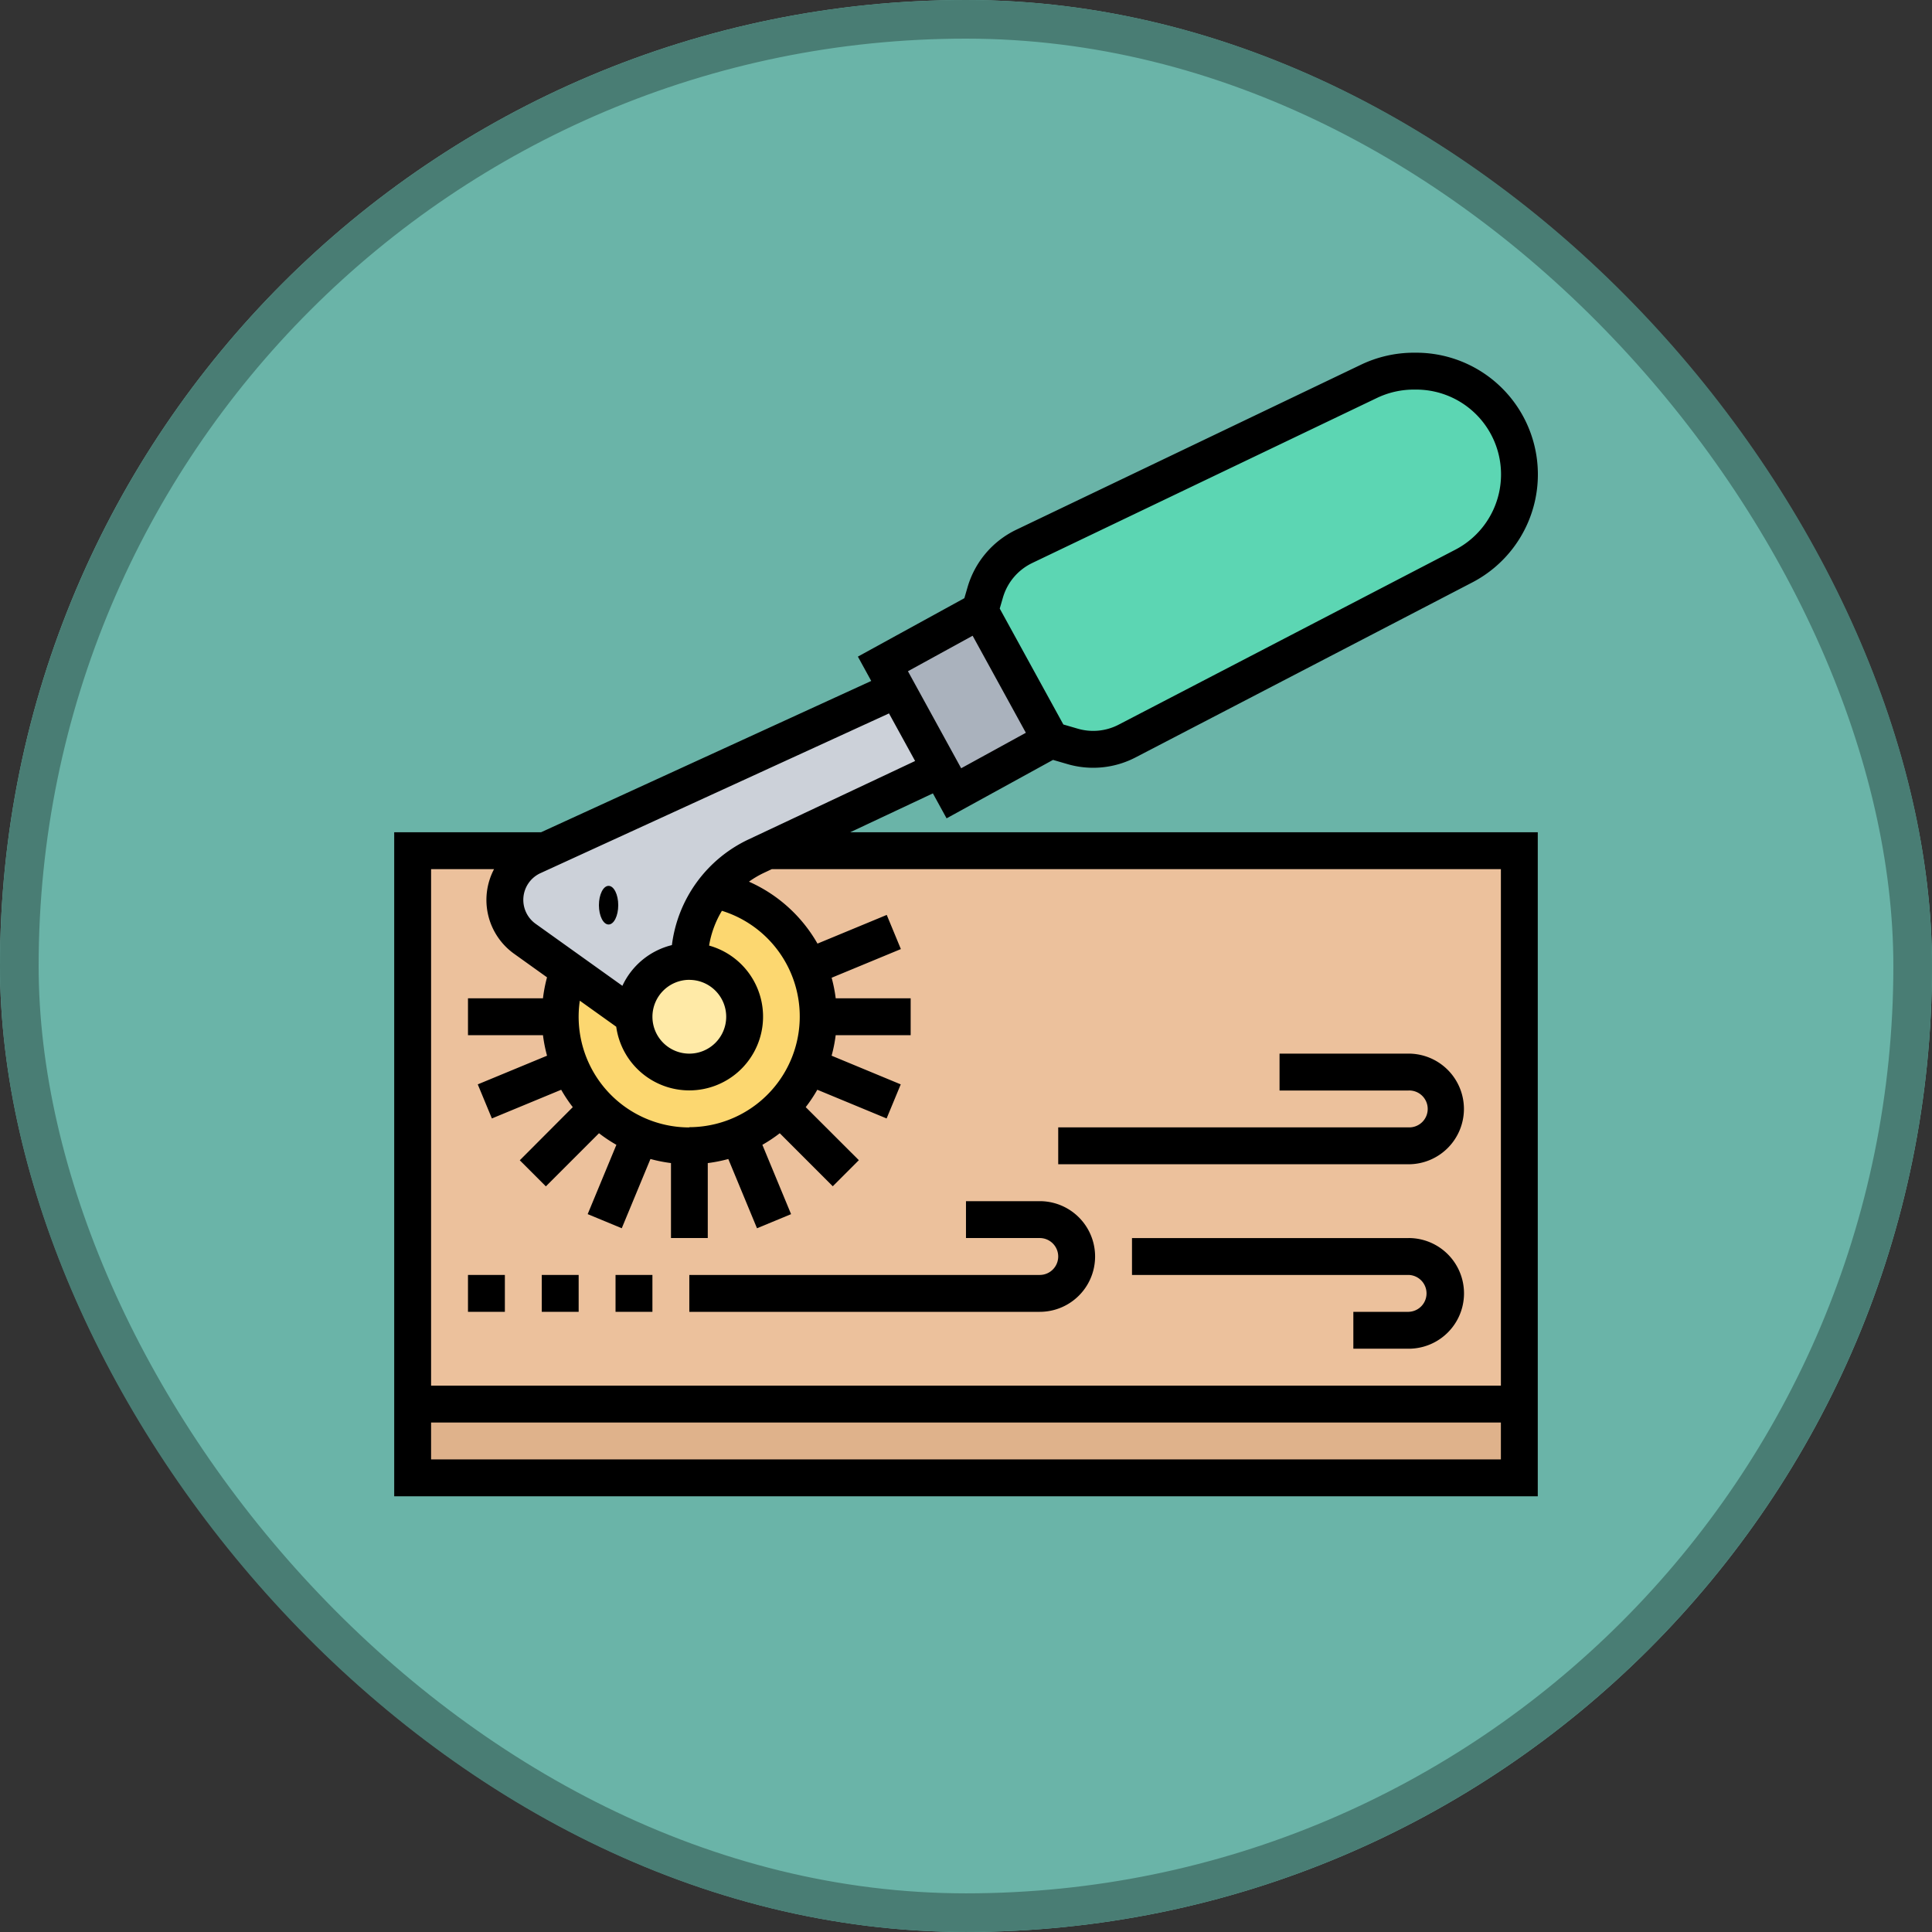 <svg xmlns="http://www.w3.org/2000/svg" width="100" height="99.999" viewBox="0 0 100 99.999">
  <rect x="0" y="0" width="100" height="99.999" fill="#333333" stroke="none"/>
  <g id="Grupo_1212424" data-name="Grupo 1212424" transform="translate(6509 -1471.148)">
    <g id="Rectángulo_408690" data-name="Rectángulo 408690" transform="translate(-6509 1471.148)" fill="#6ab4a8" stroke="#497d74" stroke-width="2">
      <rect width="100" height="99.999" rx="50" stroke="none"/>
      <rect x="1" y="1" width="98" height="97.999" rx="49" fill="none"/>
    </g>
    <g id="tracing-wheel_7242218" transform="translate(-6488.596 1489.404)">
      <g id="Grupo_1212422" data-name="Grupo 1212422" transform="translate(0.955 0.955)">
        <g id="Grupo_1212415" data-name="Grupo 1212415" transform="translate(0 53.463)">
          <path id="Trazado_900560" data-name="Trazado 900560" d="M8,456H65.282v3.819H8Z" transform="translate(-8 -456)" fill="#dfb28b"/>
        </g>
        <g id="Grupo_1212416" data-name="Grupo 1212416" transform="translate(0 24.822)">
          <path id="Trazado_900561" data-name="Trazado 900561" d="M8,216H65.282v28.641H8Z" transform="translate(-8 -216)" fill="#ecc19c"/>
        </g>
        <g id="Grupo_1212417" data-name="Grupo 1212417" transform="translate(29.362)">
          <path id="Trazado_900562" data-name="Trazado 900562" d="M281.96,13.346a5.344,5.344,0,0,1-2.88,4.744l-17.415,9.053a3.821,3.821,0,0,1-2.829.278l-1.122-.327-3.674-6.7.278-.954a3.819,3.819,0,0,1,2.017-2.376l17.848-8.545A5.348,5.348,0,0,1,276.491,8h.123a5.347,5.347,0,0,1,5.346,5.346Z" transform="translate(-254.04 -8)" fill="#5cd6b3"/>
        </g>
        <g id="Grupo_1212418" data-name="Grupo 1212418" transform="translate(24.34 12.398)">
          <path id="Trazado_900563" data-name="Trazado 900563" d="M216.982,111.89l3.674,6.7-5.022,2.755-.681-1.241-2.267-4.133-.726-1.322Z" transform="translate(-211.96 -111.89)" fill="#aab2bd"/>
        </g>
        <g id="Grupo_1212419" data-name="Grupo 1212419" transform="translate(4.774 16.476)">
          <path id="Trazado_900564" data-name="Trazado 900564" d="M68.292,146.06l2.267,4.133L61.6,154.406l-.6.283a6,6,0,0,0-2.183,1.747h0a6.015,6.015,0,0,0-1.271,3.7A2.865,2.865,0,0,0,54.683,163l-3.371-2.408-2.275-1.624a2.477,2.477,0,0,1,.408-4.268l.637-.292Z" transform="translate(-48 -146.06)" fill="#ccd1d9"/>
        </g>
        <g id="Grupo_1212420" data-name="Grupo 1212420" transform="translate(7.638 26.852)">
          <path id="Trazado_900565" data-name="Trazado 900565" d="M84.859,237.015a6.683,6.683,0,1,1-12.411.149l3.371,2.408a2.864,2.864,0,1,0,2.864-2.864,6.015,6.015,0,0,1,1.271-3.7h0A6.693,6.693,0,0,1,84.859,237.015Z" transform="translate(-72 -233.01)" fill="#fcd770"/>
        </g>
        <g id="Grupo_1212421" data-name="Grupo 1212421" transform="translate(11.103 30.833)">
          <ellipse id="Elipse_11673" data-name="Elipse 11673" cx="3.5" cy="3" rx="3.5" ry="3" transform="translate(-0.461 -0.192)" fill="#ffeaa7"/>
        </g>
      </g>
      <g id="Grupo_1212423" data-name="Grupo 1212423" transform="translate(0 0)">
        <path id="Trazado_900566" data-name="Trazado 900566" d="M27.882,22.809l.709,1.292L34.1,21.076l.742.216a4.753,4.753,0,0,0,3.537-.348L55.8,11.891A6.3,6.3,0,0,0,52.891,0h-.123a6.34,6.34,0,0,0-2.721.618L32.2,9.162a4.78,4.78,0,0,0-2.522,2.97l-.167.574L24,15.73l.691,1.26L7.6,24.822H0V59.191H59.191V24.822H23.6Zm5.142-11.924L50.871,2.34a4.419,4.419,0,0,1,1.9-.431h.123A4.391,4.391,0,0,1,54.916,10.2L37.5,19.251a2.852,2.852,0,0,1-2.123.208l-.742-.216-3.293-6,.167-.574a2.868,2.868,0,0,1,1.513-1.782Zm-3.085,3.765,2.755,5.022-3.348,1.837-2.755-5.022Zm-2.977,6.483L18.324,25.2a7,7,0,0,0-3.95,5.462,3.834,3.834,0,0,0-2.563,2.108L7.32,29.56a1.522,1.522,0,0,1,.25-2.622l18.04-8.268ZM15.275,40.1A5.73,5.73,0,0,1,9.607,33.54l1.885,1.347a3.818,3.818,0,1,0,4.807-4.2,5.079,5.079,0,0,1,.663-1.8,5.729,5.729,0,0,1-1.687,11.2Zm0-7.638a1.909,1.909,0,1,1-1.909,1.909A1.912,1.912,0,0,1,15.275,32.46ZM1.909,57.282V55.373H57.282v1.909Zm55.373-30.55V53.463H1.909V26.732H5.167a3.423,3.423,0,0,0,1.043,4.382l1.7,1.217A7.564,7.564,0,0,0,7.7,33.415H3.819v1.909H7.7a7.591,7.591,0,0,0,.211,1.063L4.325,37.871l.731,1.764L8.643,38.15a7.652,7.652,0,0,0,.6.9L6.5,41.8l1.35,1.35L10.6,40.4a7.67,7.67,0,0,0,.9.6l-1.486,3.587,1.764.731,1.485-3.585a7.585,7.585,0,0,0,1.063.211v3.881H16.23V41.945a7.588,7.588,0,0,0,1.063-.211l1.485,3.585,1.764-.731L19.056,41a7.665,7.665,0,0,0,.9-.6L22.7,43.145l1.35-1.35L21.3,39.049a7.652,7.652,0,0,0,.6-.9l3.587,1.486.731-1.764L22.64,36.387a7.587,7.587,0,0,0,.211-1.063h3.881V33.415h-3.88a7.615,7.615,0,0,0-.211-1.063l3.584-1.484L25.494,29.1l-3.585,1.485a7.653,7.653,0,0,0-3.547-3.206,5,5,0,0,1,.775-.457l.409-.192H57.282Z" transform="translate(0 0)"/>
        <ellipse id="Elipse_11674" data-name="Elipse 11674" cx="0.5" cy="1" rx="0.5" ry="1" transform="translate(10.596 27.596)"/>
        <path id="Trazado_900567" data-name="Trazado 900567" d="M147.094,370.864a.956.956,0,0,1-.955.955H128v1.909h18.139a2.864,2.864,0,0,0,0-5.728H142.32v1.909h3.819A.956.956,0,0,1,147.094,370.864Z" transform="translate(-112.725 -324.084)"/>
        <path id="Trazado_900568" data-name="Trazado 900568" d="M309,306.864A2.867,2.867,0,0,0,306.139,304h-6.683v1.909h6.683a.955.955,0,1,1,0,1.909H288v1.909h18.139A2.867,2.867,0,0,0,309,306.864Z" transform="translate(-253.631 -267.721)"/>
        <path id="Trazado_900569" data-name="Trazado 900569" d="M32,400h1.909v1.909H32Z" transform="translate(-28.181 -352.265)"/>
        <path id="Trazado_900570" data-name="Trazado 900570" d="M96,400h1.909v1.909H96Z" transform="translate(-84.544 -352.265)"/>
        <path id="Trazado_900571" data-name="Trazado 900571" d="M64,400h1.909v1.909H64Z" transform="translate(-56.362 -352.265)"/>
        <path id="Trazado_900572" data-name="Trazado 900572" d="M334.321,384H320v1.909h14.321a.955.955,0,0,1,0,1.909h-2.864v1.909h2.864a2.864,2.864,0,0,0,0-5.728Z" transform="translate(-281.812 -338.174)"/>
      </g>
    </g>
  </g>
</svg>
